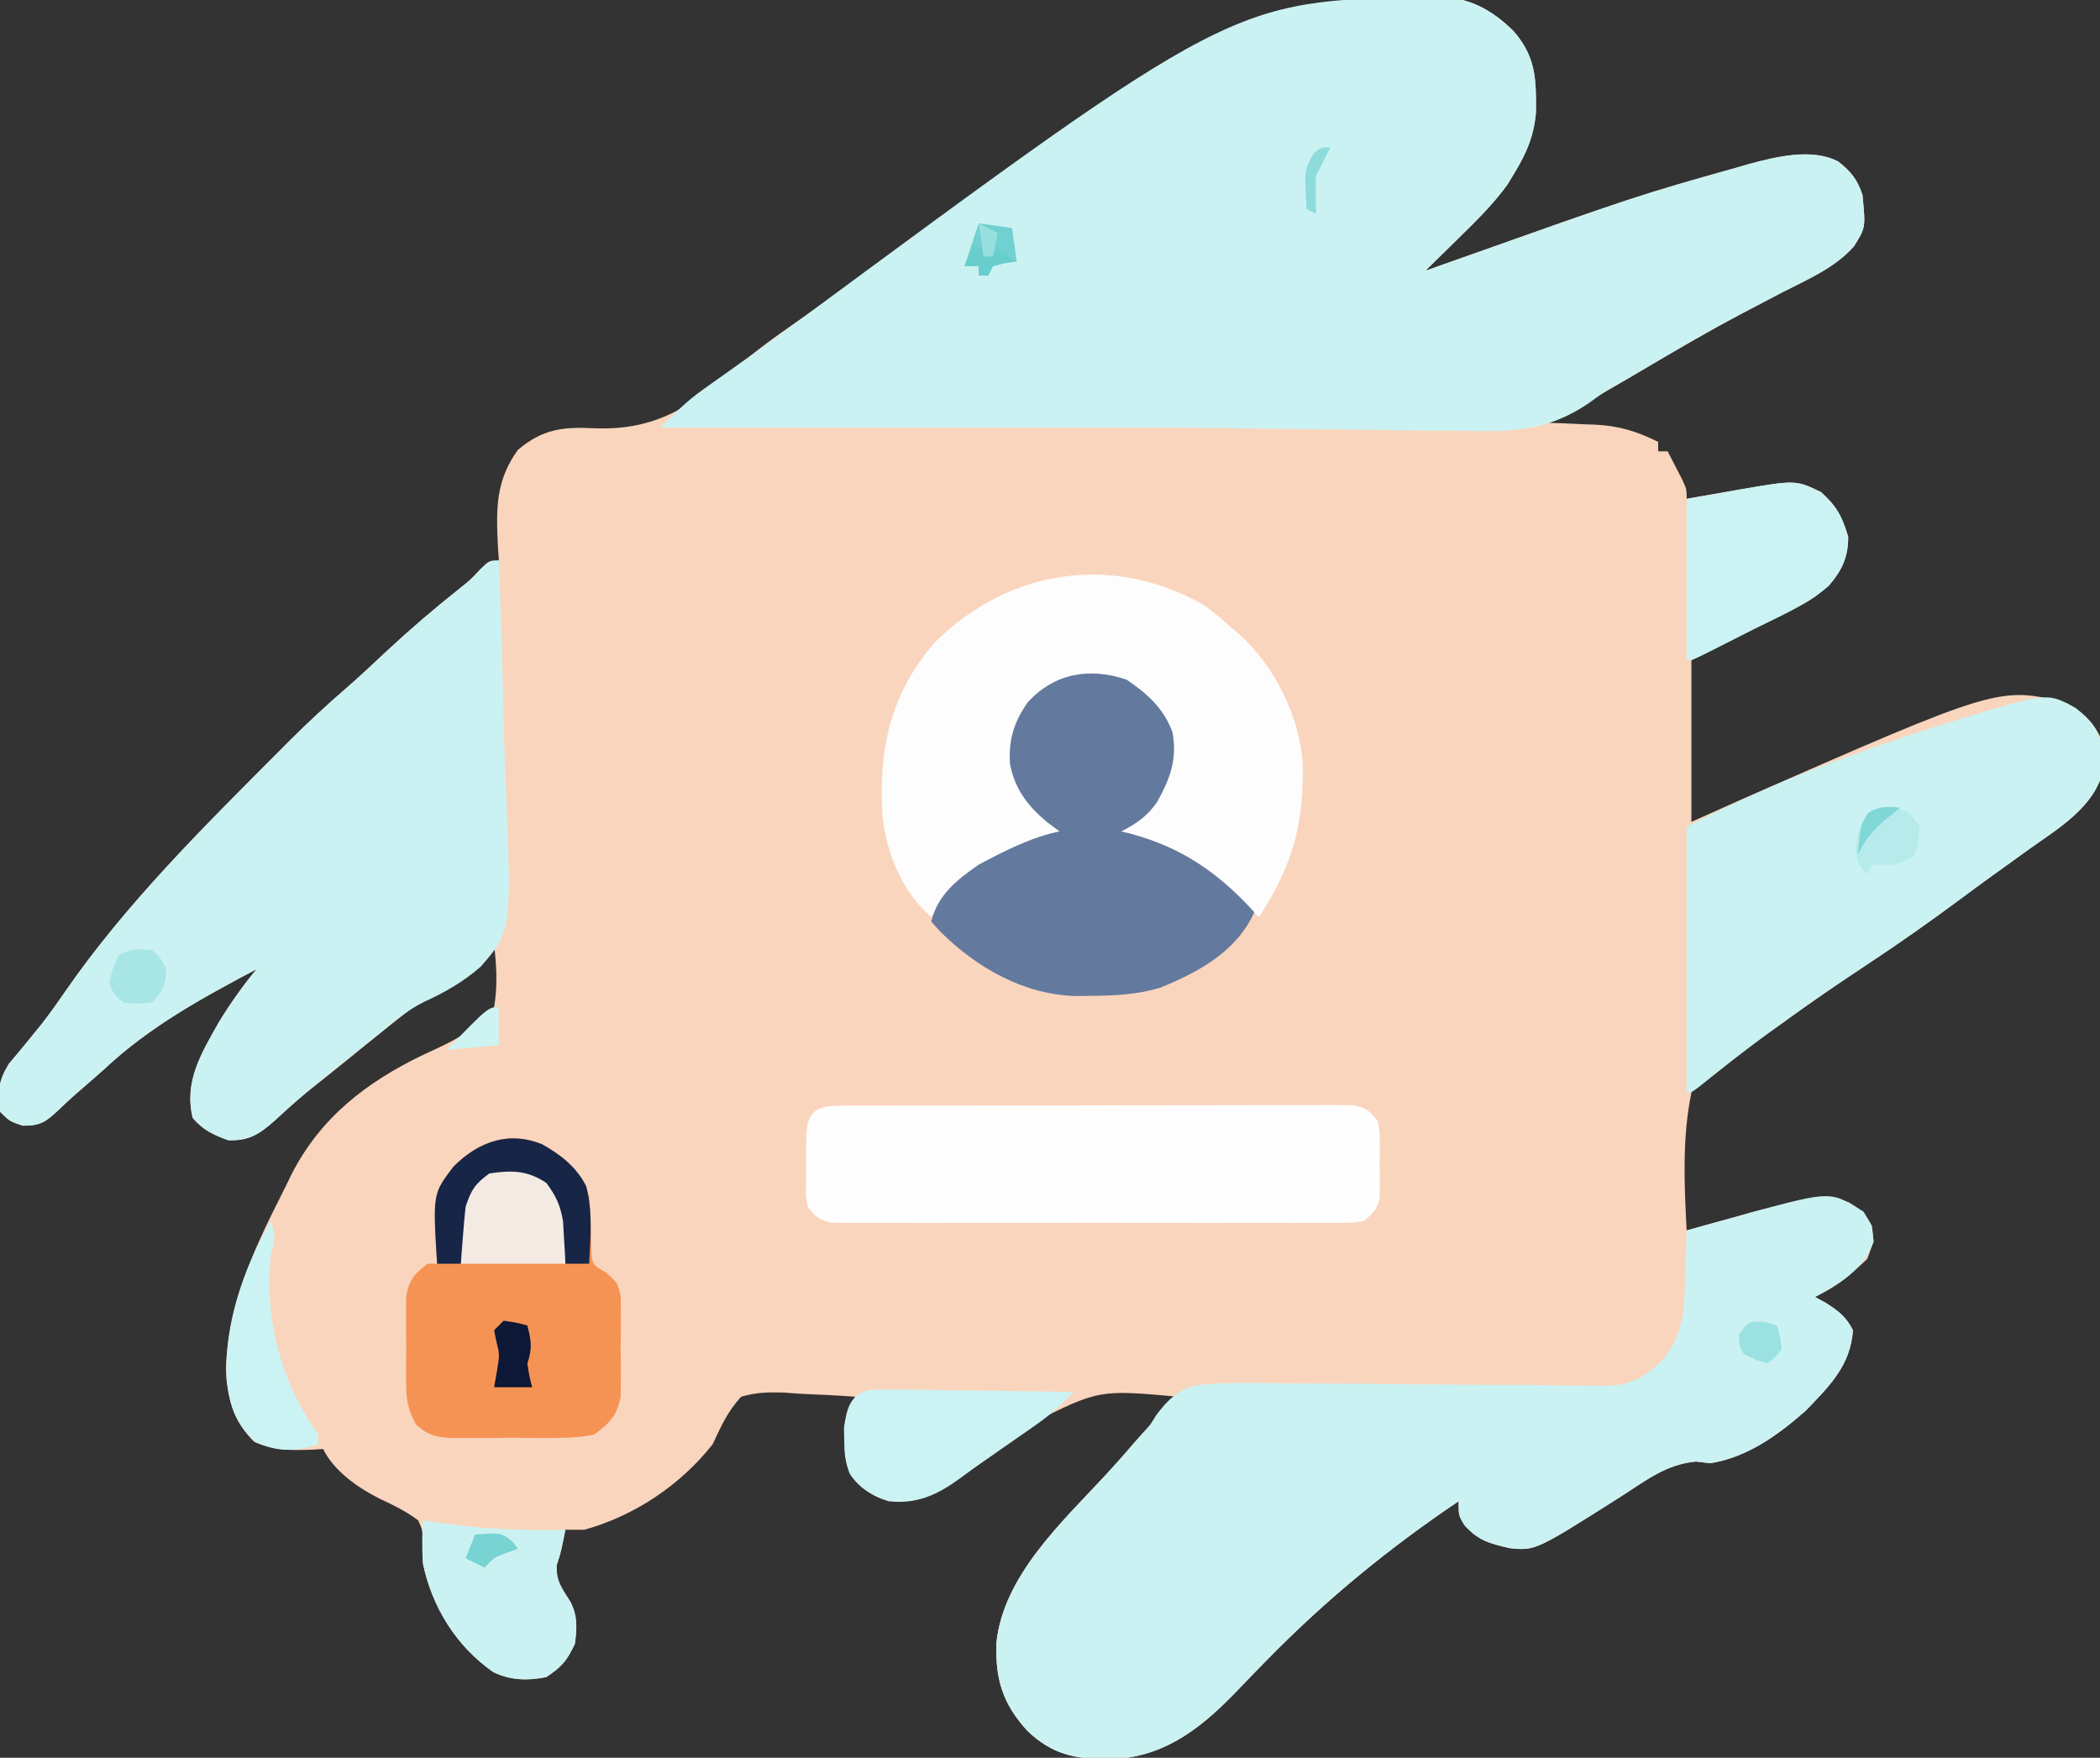<?xml version="1.0" encoding="UTF-8"?>
<svg version="1.1" xmlns="http://www.w3.org/2000/svg" width="442" height="370">
<rect width="100%" height="100%" fill="#333333" stroke="none"/>
<path d="M0 0 C0.766 -0.023 1.531 -0.046 2.32 -0.07 C8.887 0.022 13.727 2.575 18.379 7.174 C23.12 12.626 23.152 17.301 23.098 24.262 C22.696 29.002 21.25 32.585 18.812 36.625 C17.993 37.992 17.993 37.992 17.156 39.387 C14.166 43.518 10.706 46.946 7.062 50.5 C6.016 51.533 6.016 51.533 4.949 52.586 C3.241 54.27 1.529 55.95 -0.188 57.625 C0.834 57.261 1.856 56.898 2.909 56.523 C44.541 41.751 44.541 41.751 65.438 35.875 C66.263 35.635 67.089 35.395 67.94 35.148 C73.676 33.603 81.219 31.741 86.731 34.631 C89.401 36.753 90.73 38.377 91.812 41.625 C92.492 48.537 92.492 48.537 90.027 52.48 C85.97 57.028 80.349 59.399 75 62.125 C72.657 63.351 70.315 64.579 67.977 65.812 C67.382 66.125 66.787 66.437 66.175 66.759 C58.984 70.556 51.991 74.688 44.995 78.83 C38.672 82.567 32.282 86.149 25.812 89.625 C27.423 89.681 27.423 89.681 29.066 89.738 C30.503 89.804 31.939 89.87 33.375 89.938 C34.079 89.96 34.784 89.983 35.51 90.006 C40.572 90.262 44.258 91.393 48.812 93.625 C48.812 94.285 48.812 94.945 48.812 95.625 C49.472 95.625 50.133 95.625 50.812 95.625 C51.484 96.914 52.15 98.206 52.812 99.5 C53.184 100.219 53.555 100.939 53.938 101.68 C54.812 103.625 54.812 103.625 54.812 105.625 C56.031 105.408 57.249 105.192 58.504 104.969 C60.128 104.687 61.751 104.406 63.375 104.125 C64.175 103.982 64.975 103.839 65.799 103.691 C77.764 101.64 77.764 101.64 83.062 104.188 C86.391 107.138 87.565 109.369 88.812 113.625 C88.812 118.276 87.283 120.683 84.286 124.165 C81.954 126.475 79.337 127.807 76.418 129.273 C74.792 130.104 74.792 130.104 73.134 130.951 C71.769 131.627 70.405 132.303 69 133 C62.472 136.279 62.472 136.279 55.812 139.625 C55.812 150.845 55.812 162.065 55.812 173.625 C59.03 172.181 62.248 170.738 65.562 169.25 C120.62 145.056 120.62 145.056 134.812 148.625 C137.912 150.363 140.197 152.393 141.812 155.625 C142.121 157.762 142.121 157.762 142.25 160.312 C142.311 161.141 142.371 161.97 142.434 162.824 C140.74 170.46 132.879 175.113 126.875 179.375 C125.173 180.604 123.471 181.833 121.77 183.062 C120.93 183.664 120.09 184.266 119.225 184.887 C117.057 186.449 114.905 188.029 112.762 189.625 C106.154 194.543 99.454 199.253 92.579 203.788 C86.284 207.95 80.077 212.218 73.996 216.688 C71.301 218.649 68.626 220.296 65.66 221.812 C61.473 224.148 58.036 226.247 55.812 230.625 C53.849 240.104 54.309 250.008 54.812 259.625 C55.452 259.443 56.091 259.261 56.749 259.074 C59.704 258.243 62.664 257.434 65.625 256.625 C66.63 256.339 67.635 256.053 68.67 255.758 C75.351 253.953 81.878 252.698 88.812 253.625 C92.062 255.688 92.062 255.688 93.812 258.625 C94.188 262 94.188 262 92.812 265.625 C89.532 268.823 85.918 271.572 81.812 273.625 C82.576 274.038 83.339 274.45 84.125 274.875 C86.851 276.65 88.33 277.742 89.812 280.625 C89.314 288.074 84.811 292.451 79.812 297.625 C73.945 302.752 67.648 307.328 59.812 308.625 C58.806 308.506 57.799 308.388 56.762 308.266 C50.671 308.82 46.431 312.098 41.375 315.375 C23.007 327.043 23.007 327.043 17.562 326.5 C13.31 325.508 10.982 324.92 8.062 321.688 C6.812 319.625 6.812 319.625 6.812 316.625 C-7.827 326.47 -21.264 337.48 -33.598 350.117 C-34.376 350.911 -35.155 351.705 -35.957 352.524 C-37.487 354.092 -39.008 355.668 -40.518 357.256 C-48.085 365.014 -55.784 370.71 -66.875 370.938 C-74.049 370.864 -78.688 369.937 -83.93 364.977 C-89.134 359.275 -90.696 354.191 -90.48 346.508 C-89.041 332.343 -76.704 321.041 -67.469 311.09 C-64.894 308.308 -62.414 305.456 -59.953 302.574 C-57.462 299.824 -54.825 297.236 -52.188 294.625 C-68.93 293.114 -68.93 293.114 -83.393 300.42 C-84.464 301.346 -85.526 302.283 -86.579 303.23 C-89.284 305.575 -92.232 307.551 -95.188 309.562 C-96.198 310.273 -97.209 310.983 -98.25 311.715 C-103.817 315.335 -107.473 317.267 -114.066 316.277 C-117.381 315.258 -119.096 313.305 -121.188 310.625 C-122.412 308.175 -122.355 306.483 -122.375 303.75 C-122.389 302.886 -122.403 302.023 -122.418 301.133 C-122.174 298.479 -121.429 296.947 -120.188 294.625 C-124.061 294.333 -127.931 294.157 -131.812 294 C-132.907 293.916 -134.001 293.832 -135.129 293.746 C-138.417 293.646 -141.028 293.691 -144.188 294.625 C-146.979 297.613 -148.484 300.942 -150.188 304.625 C-157.012 313.262 -166.576 319.653 -177.188 322.625 C-178.507 322.625 -179.827 322.625 -181.188 322.625 C-181.332 323.347 -181.476 324.069 -181.625 324.812 C-182.188 327.625 -182.188 327.625 -183 330 C-183.241 333.369 -181.869 335.011 -180.125 337.797 C-178.57 340.829 -178.758 343.309 -179.188 346.625 C-180.839 350.164 -181.904 351.436 -185.188 353.625 C-189.113 354.43 -192.699 354.334 -196.344 352.598 C-204.167 347.166 -209.218 338.894 -211.188 329.625 C-211.195 328.063 -211.195 326.5 -211.188 324.938 C-211.262 322.666 -211.262 322.666 -212.188 320.625 C-214.747 318.722 -217.358 317.45 -220.246 316.102 C-224.837 313.797 -229.838 310.325 -232.188 305.625 C-232.912 305.671 -233.636 305.718 -234.383 305.766 C-239 305.938 -242.395 305.965 -246.688 304.125 C-251.206 299.606 -252.335 294.858 -252.625 288.562 C-252.176 275.492 -246.923 263.887 -241.105 252.434 C-240.344 250.933 -239.606 249.419 -238.875 247.902 C-232.759 235.862 -223.084 228.432 -211.188 222.688 C-202.786 218.823 -202.786 218.823 -196.188 212.625 C-195.455 208.19 -195.646 204.074 -196.188 199.625 C-206.49 207.228 -216.543 215.067 -226.437 223.194 C-229.6 225.779 -232.81 228.307 -236.016 230.84 C-238.24 232.668 -240.33 234.602 -242.438 236.562 C-245.616 239.352 -247.795 240.816 -252.188 240.625 C-255.332 239.476 -257.444 238.498 -259.625 235.938 C-261.499 228.234 -257.798 222.317 -254.109 215.77 C-251.711 211.845 -249.113 208.172 -246.188 204.625 C-257.598 210.662 -268.74 216.742 -278.188 225.625 C-280.217 227.423 -282.26 229.205 -284.312 230.977 C-285.506 232.025 -286.676 233.101 -287.812 234.211 C-290.491 236.736 -291.684 237.635 -295.438 237.562 C-298.188 236.625 -298.188 236.625 -300.188 234.625 C-300.704 230.418 -300.565 228.249 -298.352 224.59 C-297.514 223.591 -296.676 222.592 -295.812 221.562 C-294.882 220.425 -293.953 219.286 -293.027 218.145 C-292.314 217.274 -292.314 217.274 -291.585 216.385 C-289.811 214.15 -288.189 211.83 -286.569 209.481 C-273.796 190.963 -257.51 174.891 -241.688 159 C-240.594 157.899 -240.594 157.899 -239.478 156.776 C-235.465 152.775 -231.355 148.955 -227.063 145.255 C-224.267 142.825 -221.577 140.285 -218.875 137.75 C-213.919 133.131 -208.835 128.777 -203.527 124.562 C-201.138 122.655 -201.138 122.655 -199.004 120.375 C-197.188 118.625 -197.188 118.625 -195.188 118.625 C-195.292 117.049 -195.292 117.049 -195.398 115.441 C-195.758 107.727 -195.89 101.817 -191.184 95.324 C-186.004 90.915 -181.631 90.432 -175.122 90.77 C-161.161 91.328 -153.708 85.347 -143.472 76.553 C-140.278 73.858 -136.931 71.444 -133.5 69.062 C-132.846 68.604 -132.192 68.145 -131.519 67.672 C-35.408 0.668 -35.408 0.668 0 0 Z " fill="#FAD5BD" transform="translate(300.188,-0.625)"/>
<path d="M0 0 C0.766 -0.023 1.531 -0.046 2.32 -0.07 C8.887 0.022 13.727 2.575 18.379 7.174 C23.12 12.626 23.152 17.301 23.098 24.262 C22.696 29.002 21.25 32.585 18.812 36.625 C17.993 37.992 17.993 37.992 17.156 39.387 C14.166 43.518 10.706 46.946 7.062 50.5 C6.016 51.533 6.016 51.533 4.949 52.586 C3.241 54.27 1.529 55.95 -0.188 57.625 C0.834 57.261 1.856 56.898 2.909 56.523 C44.541 41.751 44.541 41.751 65.438 35.875 C66.263 35.635 67.089 35.395 67.94 35.148 C73.676 33.603 81.219 31.741 86.731 34.631 C89.401 36.753 90.73 38.377 91.812 41.625 C92.492 48.537 92.492 48.537 90.027 52.48 C85.97 57.029 80.348 59.399 75 62.125 C72.656 63.352 70.313 64.582 67.973 65.816 C67.378 66.129 66.783 66.442 66.17 66.764 C59.993 70.025 53.957 73.52 47.938 77.062 C46.995 77.617 46.053 78.171 45.083 78.742 C44.171 79.28 43.26 79.817 42.32 80.371 C41.463 80.866 40.605 81.361 39.721 81.871 C36.826 83.564 36.826 83.564 34.273 85.45 C25.247 91.594 17.579 91.551 7.086 91.309 C5.404 91.296 3.722 91.286 2.04 91.279 C-2.349 91.252 -6.737 91.184 -11.126 91.106 C-15.611 91.034 -20.096 91.002 -24.582 90.967 C-32.436 90.9 -40.289 90.799 -48.142 90.672 C-49.824 90.646 -51.506 90.625 -53.188 90.625 C-89.188 90.625 -125.188 90.625 -161.188 90.625 C-158.368 87.778 -155.664 85.073 -152.395 82.75 C-151.341 81.996 -151.341 81.996 -150.266 81.226 C-149.518 80.698 -148.771 80.169 -148 79.625 C-146.367 78.461 -144.734 77.297 -143.102 76.133 C-141.863 75.252 -141.863 75.252 -140.599 74.353 C-138.392 72.772 -136.204 71.17 -134.023 69.555 C-40.877 0.771 -40.877 0.771 0 0 Z " fill="#CBF2F2" transform="translate(300.188,-0.625)"/>
<path d="M0 0 C1.75 2.938 1.75 2.938 2.125 6.312 C-0.033 12.001 -4.881 15.253 -10.25 17.938 C-9.105 18.556 -9.105 18.556 -7.938 19.188 C-5.211 20.963 -3.733 22.054 -2.25 24.938 C-2.749 32.386 -7.251 36.763 -12.25 41.938 C-18.117 47.065 -24.414 51.641 -32.25 52.938 C-33.76 52.76 -33.76 52.76 -35.301 52.578 C-41.391 53.132 -45.632 56.41 -50.688 59.688 C-69.056 71.356 -69.056 71.356 -74.5 70.812 C-78.752 69.82 -81.08 69.233 -84 66 C-85.25 63.938 -85.25 63.938 -85.25 60.938 C-99.89 70.783 -113.326 81.793 -125.66 94.43 C-126.439 95.224 -127.217 96.018 -128.019 96.836 C-129.549 98.404 -131.07 99.981 -132.58 101.568 C-140.147 109.327 -147.846 115.022 -158.938 115.25 C-166.111 115.176 -170.75 114.249 -175.992 109.289 C-181.196 103.587 -182.758 98.504 -182.543 90.82 C-181.103 76.653 -168.761 65.347 -159.523 55.395 C-157.508 53.217 -155.557 51.001 -153.625 48.75 C-153.092 48.166 -152.559 47.582 -152.01 46.98 C-150.221 45.002 -150.221 45.002 -148.912 42.843 C-146.531 39.635 -144.25 37.376 -140.234 36.495 C-134.906 35.9 -129.563 35.987 -124.21 36.09 C-121.11 36.149 -118.014 36.16 -114.914 36.159 C-108.338 36.165 -101.763 36.238 -95.188 36.312 C-87.561 36.39 -79.935 36.441 -72.308 36.447 C-69.261 36.461 -66.216 36.511 -63.17 36.565 C-61.295 36.572 -59.421 36.579 -57.547 36.583 C-56.705 36.608 -55.864 36.633 -54.997 36.659 C-49.463 36.623 -46.645 35.319 -42.639 31.494 C-37.799 26.073 -37.735 20.481 -37.562 13.562 C-37.528 12.636 -37.494 11.709 -37.459 10.754 C-37.377 8.482 -37.308 6.21 -37.25 3.938 C-33.652 2.914 -30.046 1.923 -26.438 0.938 C-24.93 0.508 -24.93 0.508 -23.393 0.07 C-6.906 -4.383 -6.906 -4.383 0 0 Z " fill="#CBF2F2" transform="translate(392.25,255.062)"/>
<path d="M0 0 C0.419 10.187 0.738 20.373 0.933 30.567 C1.026 35.302 1.153 40.032 1.358 44.764 C2.76 77.928 2.76 77.928 -3.825 85.474 C-7.465 88.656 -11.343 90.883 -15.73 92.877 C-19.369 94.678 -22.34 97.219 -25.438 99.812 C-26.561 100.702 -27.687 101.59 -28.816 102.473 C-35.138 107.478 -41.406 112.507 -47.312 118 C-50.466 120.762 -52.647 122.189 -57 122 C-60.145 120.851 -62.256 119.873 -64.438 117.312 C-66.311 109.609 -62.611 103.692 -58.922 97.145 C-56.523 93.22 -53.926 89.547 -51 86 C-62.41 92.037 -73.553 98.117 -83 107 C-85.03 108.798 -87.072 110.58 -89.125 112.352 C-90.318 113.4 -91.488 114.476 -92.625 115.586 C-95.303 118.111 -96.497 119.01 -100.25 118.938 C-103 118 -103 118 -105 116 C-105.516 111.793 -105.377 109.624 -103.164 105.965 C-102.326 104.966 -101.488 103.967 -100.625 102.938 C-99.694 101.8 -98.766 100.661 -97.84 99.52 C-97.364 98.939 -96.888 98.358 -96.398 97.76 C-94.623 95.525 -93.001 93.205 -91.382 90.856 C-78.608 72.338 -62.323 56.266 -46.5 40.375 C-45.771 39.641 -45.042 38.907 -44.29 38.151 C-40.278 34.15 -36.167 30.33 -31.875 26.63 C-29.079 24.2 -26.389 21.66 -23.688 19.125 C-18.732 14.506 -13.647 10.152 -8.34 5.938 C-5.95 4.03 -5.95 4.03 -3.816 1.75 C-2 0 -2 0 0 0 Z " fill="#CBF2F2" transform="translate(105,118)"/>
<path d="M0 0 C1.975 1.421 3.74 2.922 5.52 4.578 C6.12 5.078 6.721 5.578 7.34 6.094 C14.773 12.722 20.039 23.348 20.699 33.281 C20.994 46.072 18.54 54.823 11.52 65.578 C10.53 64.712 9.54 63.846 8.52 62.953 C0.068 55.758 -7.797 50.865 -18.48 47.578 C-13.73 43.578 -13.73 43.578 -11.48 43.578 C-11.192 42.856 -10.903 42.134 -10.605 41.391 C-9.48 38.578 -9.48 38.578 -8.293 36.328 C-7.077 32.212 -7.271 28.691 -8.48 24.578 C-10.661 20.928 -13.225 18.338 -16.855 16.141 C-23.204 14.78 -28.059 15.073 -33.715 18.258 C-37.427 21.033 -39.04 24.243 -39.891 28.75 C-40.295 34.764 -38.397 39.062 -34.48 43.578 C-32.841 44.945 -31.179 46.285 -29.48 47.578 C-30.231 47.869 -30.981 48.161 -31.754 48.461 C-42.078 52.596 -50.655 56.597 -57.48 65.578 C-63.549 60.377 -66.801 52.393 -67.719 44.539 C-68.601 30.423 -66.218 18.784 -56.711 7.797 C-41.089 -7.743 -19.151 -10.978 0 0 Z " fill="#FEFDFD" transform="translate(253.48,127.422)"/>
<path d="M0 0 C2.929 2.352 4.859 4.339 5.401 8.091 C5.465 9.354 5.465 9.354 5.53 10.642 C5.591 11.471 5.651 12.3 5.714 13.154 C4.021 20.789 -3.841 25.442 -9.845 29.704 C-11.547 30.933 -13.248 32.163 -14.95 33.392 C-15.79 33.994 -16.63 34.596 -17.495 35.216 C-19.663 36.778 -21.815 38.359 -23.958 39.954 C-30.566 44.872 -37.265 49.582 -44.14 54.118 C-55.33 61.515 -66.257 69.237 -76.706 77.653 C-80.814 80.954 -80.814 80.954 -81.907 80.954 C-81.907 62.474 -81.907 43.994 -81.907 24.954 C-72.679 20.34 -63.819 16.11 -54.22 12.517 C-53.608 12.287 -52.997 12.057 -52.367 11.82 C-43.076 8.336 -33.714 5.156 -24.22 2.267 C-23.129 1.928 -22.038 1.589 -20.914 1.24 C-5.816 -3.189 -5.816 -3.189 0 0 Z " fill="#CAF2F2" transform="translate(436.907,149.046)"/>
<path d="M0 0 C0.966 -0.007 1.932 -0.014 2.927 -0.021 C4.523 -0.018 4.523 -0.018 6.15 -0.014 C7.267 -0.019 8.384 -0.024 9.535 -0.029 C13.243 -0.043 16.952 -0.042 20.66 -0.04 C23.228 -0.044 25.796 -0.048 28.365 -0.053 C33.754 -0.061 39.144 -0.06 44.533 -0.055 C50.766 -0.049 56.998 -0.061 63.231 -0.083 C69.223 -0.102 75.214 -0.105 81.206 -0.102 C83.758 -0.102 86.309 -0.108 88.86 -0.118 C92.423 -0.13 95.985 -0.123 99.548 -0.112 C100.61 -0.119 101.671 -0.127 102.765 -0.135 C104.218 -0.124 104.218 -0.124 105.701 -0.114 C106.965 -0.114 106.965 -0.114 108.254 -0.114 C110.907 0.346 111.791 1.151 113.414 3.261 C113.802 5.206 113.802 5.206 113.812 7.386 C113.816 8.175 113.82 8.964 113.824 9.776 C113.812 10.596 113.801 11.416 113.789 12.261 C113.8 13.081 113.812 13.9 113.824 14.745 C113.82 15.534 113.816 16.323 113.812 17.136 C113.809 17.855 113.806 18.574 113.802 19.315 C113.291 21.874 112.446 22.648 110.414 24.261 C108.273 24.638 108.273 24.638 105.745 24.642 C104.786 24.65 103.827 24.659 102.839 24.667 C101.789 24.661 100.738 24.655 99.656 24.649 C97.995 24.657 97.995 24.657 96.3 24.665 C92.629 24.678 88.959 24.669 85.289 24.659 C82.744 24.661 80.2 24.664 77.656 24.668 C72.319 24.672 66.983 24.666 61.646 24.652 C55.476 24.635 49.305 24.641 43.134 24.657 C37.2 24.673 31.265 24.671 25.33 24.662 C22.804 24.66 20.278 24.663 17.752 24.67 C14.225 24.677 10.698 24.666 7.172 24.649 C6.121 24.655 5.071 24.661 3.988 24.667 C3.029 24.659 2.07 24.65 1.082 24.642 C0.248 24.641 -0.586 24.639 -1.445 24.638 C-4.085 24.173 -4.972 23.364 -6.586 21.261 C-6.958 19.208 -6.958 19.208 -6.949 16.882 C-6.949 16.043 -6.948 15.205 -6.947 14.341 C-6.931 13.469 -6.915 12.597 -6.899 11.698 C-6.902 10.822 -6.905 9.946 -6.908 9.044 C-6.858 3.031 -6.815 0.017 0 0 Z " fill="#FEFEFE" transform="translate(176.586,232.739)"/>
<path d="M0 0 C4.35 2.932 7.803 6.019 9.648 11.043 C10.71 16.699 9.164 20.809 6.422 25.762 C4.255 28.81 2.184 30.244 -1.125 31.938 C-0.519 32.084 0.087 32.231 0.711 32.383 C11.603 35.299 19.332 40.636 26.875 48.938 C23.203 57.181 15.144 61.58 7.07 64.832 C2.13 66.347 -2.799 66.52 -7.938 66.562 C-8.809 66.573 -9.68 66.584 -10.577 66.595 C-21.501 66.356 -31.509 60.697 -39.188 53.062 C-40.147 52.011 -40.147 52.011 -41.125 50.938 C-39.753 45.277 -35.723 42.132 -31.125 38.938 C-25.717 36.056 -20.161 33.197 -14.125 31.938 C-15.486 30.917 -15.486 30.917 -16.875 29.875 C-20.886 26.482 -23.534 23.003 -24.543 17.77 C-24.872 12.607 -23.725 8.883 -20.738 4.668 C-15.085 -1.396 -7.718 -2.624 0 0 Z " fill="#64799E" transform="translate(237.125,143.062)"/>
<path d="M0 0 C4.703 2.635 8.336 5.798 9.855 11.117 C10.152 14.728 10.293 18.287 10.289 21.91 C10.506 25.304 10.506 25.304 13.349 26.935 C15.855 29.117 15.855 29.117 16.502 31.97 C16.508 33.049 16.514 34.127 16.52 35.238 C16.529 37.012 16.529 37.012 16.539 38.822 C16.52 40.054 16.5 41.286 16.48 42.555 C16.5 43.783 16.519 45.01 16.539 46.275 C16.533 47.459 16.526 48.643 16.52 49.863 C16.511 51.483 16.511 51.483 16.502 53.135 C15.615 57.228 14.229 58.665 10.855 61.117 C7.984 61.617 5.715 61.821 2.852 61.781 C2.091 61.786 1.331 61.791 0.548 61.796 C-1.053 61.799 -2.655 61.79 -4.256 61.769 C-6.704 61.742 -9.148 61.769 -11.596 61.801 C-13.155 61.797 -14.714 61.791 -16.273 61.781 C-17.003 61.791 -17.732 61.801 -18.483 61.812 C-22.108 61.728 -23.844 61.38 -26.603 58.967 C-28.389 55.666 -28.66 53.602 -28.676 49.863 C-28.681 48.679 -28.686 47.495 -28.691 46.275 C-28.676 45.048 -28.66 43.82 -28.645 42.555 C-28.66 41.323 -28.675 40.091 -28.691 38.822 C-28.686 37.64 -28.681 36.457 -28.676 35.238 C-28.671 34.16 -28.667 33.082 -28.662 31.97 C-28.028 28.476 -26.922 27.265 -24.145 25.117 C-23.485 25.117 -22.825 25.117 -22.145 25.117 C-22.232 23.74 -22.232 23.74 -22.32 22.336 C-22.773 10.015 -22.773 10.015 -18.691 4.672 C-13.484 -0.562 -7.062 -2.907 0 0 Z " fill="#F59355" transform="translate(114.145,240.883)"/>
<path d="M0 0 C3.328 2.95 4.503 5.181 5.75 9.438 C5.75 13.758 4.496 16.473 1.689 19.741 C-2.858 23.719 -8.619 26.137 -14 28.812 C-15.27 29.458 -16.54 30.106 -17.809 30.754 C-27.028 35.438 -27.028 35.438 -28.25 35.438 C-28.25 24.218 -28.25 12.998 -28.25 1.438 C-25.424 0.943 -22.599 0.448 -19.688 -0.062 C-18.812 -0.219 -17.936 -0.376 -17.033 -0.537 C-5.288 -2.543 -5.288 -2.543 0 0 Z " fill="#CCF3F3" transform="translate(383.25,103.562)"/>
<path d="M0 0 C0.909 0.144 1.818 0.289 2.754 0.438 C11.932 1.793 20.721 2.237 30 2 C29.516 4.534 29.023 6.931 28.188 9.375 C27.947 12.744 29.318 14.386 31.062 17.172 C32.617 20.204 32.43 22.684 32 26 C30.349 29.539 29.284 30.811 26 33 C22.074 33.805 18.488 33.709 14.844 31.973 C7.075 26.579 1.851 18.254 0 9 C-0.209 5.948 -0.146 3.065 0 0 Z " fill="#CBF2F2" transform="translate(89,320)"/>
<path d="M0 0 C2.721 -0.145 5.399 -0.124 8.123 -0.051 C9.615 -0.041 9.615 -0.041 11.137 -0.03 C14.317 -0.002 17.495 0.061 20.674 0.125 C22.828 0.15 24.983 0.172 27.137 0.193 C32.421 0.248 37.703 0.332 42.986 0.437 C40.528 2.981 38.091 5.214 35.193 7.242 C34.485 7.74 33.777 8.239 33.047 8.752 C32.305 9.267 31.563 9.782 30.799 10.312 C30.035 10.843 29.271 11.374 28.484 11.921 C26.983 12.963 25.481 14.004 23.977 15.044 C22.361 16.175 20.769 17.342 19.186 18.519 C14.38 22.027 10.066 24.112 3.986 23.437 C0.581 22.263 -2.196 20.718 -4.185 17.601 C-5.138 15.111 -5.314 13.163 -5.326 10.5 C-5.343 9.666 -5.36 8.831 -5.377 7.972 C-4.834 4.184 -4.173 0.906 0 0 Z " fill="#CCF3F3" transform="translate(183.014,292.563)"/>
<path d="M0 0 C3.899 0.724 5.616 2.548 8.293 5.426 C9.927 10.326 9.348 15.283 9.293 20.426 C2.033 20.426 -5.227 20.426 -12.707 20.426 C-13.126 7.721 -13.126 7.721 -8.289 1.645 C-5.654 -0.385 -3.218 -0.1 0 0 Z " fill="#F4EAE4" transform="translate(109.707,245.574)"/>
<path d="M0 0 C0.934 3.01 1.044 3.867 0 7 C-1.356 20.846 2.014 33.591 10 45 C10 45.66 10 46.32 10 47 C5.12 48.627 1.456 48.672 -3.25 46.5 C-7.433 42.697 -8.598 39.099 -9.316 33.562 C-9.862 21.737 -5.826 10.148 0 0 Z " fill="#CCF3F3" transform="translate(57,257)"/>
<path d="M0 0 C3.897 2.184 7.173 4.732 9.246 8.805 C10.639 14.092 10.126 19.701 9.855 25.117 C8.205 25.117 6.555 25.117 4.855 25.117 C4.818 24.309 4.781 23.501 4.742 22.668 C4.676 21.599 4.611 20.531 4.543 19.43 C4.485 18.374 4.427 17.318 4.367 16.23 C3.808 12.827 2.893 10.88 0.855 8.117 C-3.151 5.446 -6.434 5.41 -11.145 6.117 C-14.177 8.316 -14.961 9.567 -16.145 13.117 C-16.368 15.176 -16.552 17.24 -16.707 19.305 C-16.791 20.391 -16.875 21.478 -16.961 22.598 C-17.022 23.429 -17.082 24.261 -17.145 25.117 C-18.795 25.117 -20.445 25.117 -22.145 25.117 C-23.074 10.409 -23.074 10.409 -18.691 4.672 C-13.484 -0.562 -7.062 -2.907 0 0 Z " fill="#172647" transform="translate(114.145,240.883)"/>
<path d="M0 0 C3.375 1 3.375 1 5.375 4 C5.188 7.062 5.188 7.062 4.375 10 C0.94 12.29 -0.61 12.178 -4.625 12 C-4.955 12.66 -5.285 13.32 -5.625 14 C-7.625 12 -7.625 12 -8 8.688 C-7.424 3.019 -6.016 0 0 0 Z " fill="#B7EBEB" transform="translate(398.625,170)"/>
<path d="M0 0 C1.875 1.688 1.875 1.688 3 4 C2.759 7.37 2.412 8.588 0 11 C-2.938 11.375 -2.938 11.375 -6 11 C-8 9.375 -8 9.375 -9 7 C-8.312 3.812 -8.312 3.812 -7 1 C-4.425 -0.287 -2.853 -0.348 0 0 Z " fill="#A8E5E5" transform="translate(32,200)"/>
<path d="M0 0 C2.625 0.375 2.625 0.375 5 1 C5.8 4.287 6.097 5.71 5 9 C5.394 11.638 5.394 11.638 6 14 C3.36 14 0.72 14 -2 14 C-1.814 12.948 -1.629 11.896 -1.438 10.812 C-0.82 7.152 -0.82 7.152 -1.562 4.188 C-1.707 3.466 -1.851 2.744 -2 2 C-1.34 1.34 -0.68 0.68 0 0 Z " fill="#0D1736" transform="translate(106,278)"/>
<path d="M0 0 C2.31 0.33 4.62 0.66 7 1 C7.33 3.31 7.66 5.62 8 8 C7.196 8.124 6.391 8.248 5.562 8.375 C4.717 8.581 3.871 8.787 3 9 C2.67 9.66 2.34 10.32 2 11 C1.34 11 0.68 11 0 11 C0 10.34 0 9.68 0 9 C-0.99 9 -1.98 9 -3 9 C-2.01 6.03 -1.02 3.06 0 0 Z " fill="#71D0D0" transform="translate(206,47)"/>
<path d="M0 0 C1.145 0.34 1.145 0.34 2.312 0.688 C3 3 3 3 3.312 5.688 C1.875 7.5 1.875 7.5 0.312 8.688 C-2.125 7.938 -2.125 7.938 -4.688 6.688 C-5.688 4.75 -5.688 4.75 -5.688 2.688 C-3.973 -0.075 -3.262 -0.379 0 0 Z " fill="#9CE1E1" transform="translate(371.688,278.312)"/>
<path d="M0 0 C0 2.64 0 5.28 0 8 C-3.63 8.33 -7.26 8.66 -11 9 C-2.25 0 -2.25 0 0 0 Z " fill="#CEF3F3" transform="translate(105,212)"/>
<path d="M0 0 C5.538 -0.369 5.538 -0.369 7.875 1.5 C8.246 1.995 8.617 2.49 9 3 C8.216 3.289 7.433 3.578 6.625 3.875 C3.903 4.849 3.903 4.849 2 7 C0.68 6.34 -0.64 5.68 -2 5 C-1.34 3.35 -0.68 1.7 0 0 Z " fill="#78D3D3" transform="translate(100,323)"/>
<path d="M0 0 C0.66 0 1.32 0 2 0 C2 0.66 2 1.32 2 2 C2.99 1.67 3.98 1.34 5 1 C7.188 1.938 7.188 1.938 9 3 C8.196 3.124 7.391 3.248 6.562 3.375 C5.294 3.684 5.294 3.684 4 4 C3.67 4.66 3.34 5.32 3 6 C2.34 6 1.68 6 1 6 C1 5.34 1 4.68 1 4 C0.01 4 -0.98 4 -2 4 C-1.34 2.68 -0.68 1.36 0 0 Z " fill="#68CDCD" transform="translate(205,52)"/>
<path d="M0 0 C-1 2 -2 4 -3 6 C-3.069 7.373 -3.085 8.75 -3.062 10.125 C-3.042 11.404 -3.021 12.682 -3 14 C-3.66 13.67 -4.32 13.34 -5 13 C-5.469 4.874 -5.469 4.874 -3.625 1.438 C-2 0 -2 0 0 0 Z " fill="#8EDBDB" transform="translate(280,31)"/>
<path d="M0 0 C-0.784 0.619 -1.567 1.238 -2.375 1.875 C-5.523 4.423 -7.302 6.361 -9 10 C-8.398 3.617 -8.398 3.617 -6.75 1.062 C-4.416 -0.354 -2.679 -0.217 0 0 Z " fill="#81D6D6" transform="translate(400,170)"/>
<path d="M0 0 C1.98 0.99 1.98 0.99 4 2 C3.67 3.65 3.34 5.3 3 7 C2.34 7 1.68 7 1 7 C0.67 4.69 0.34 2.38 0 0 Z " fill="#97DFDF" transform="translate(206,47)"/>
</svg>
